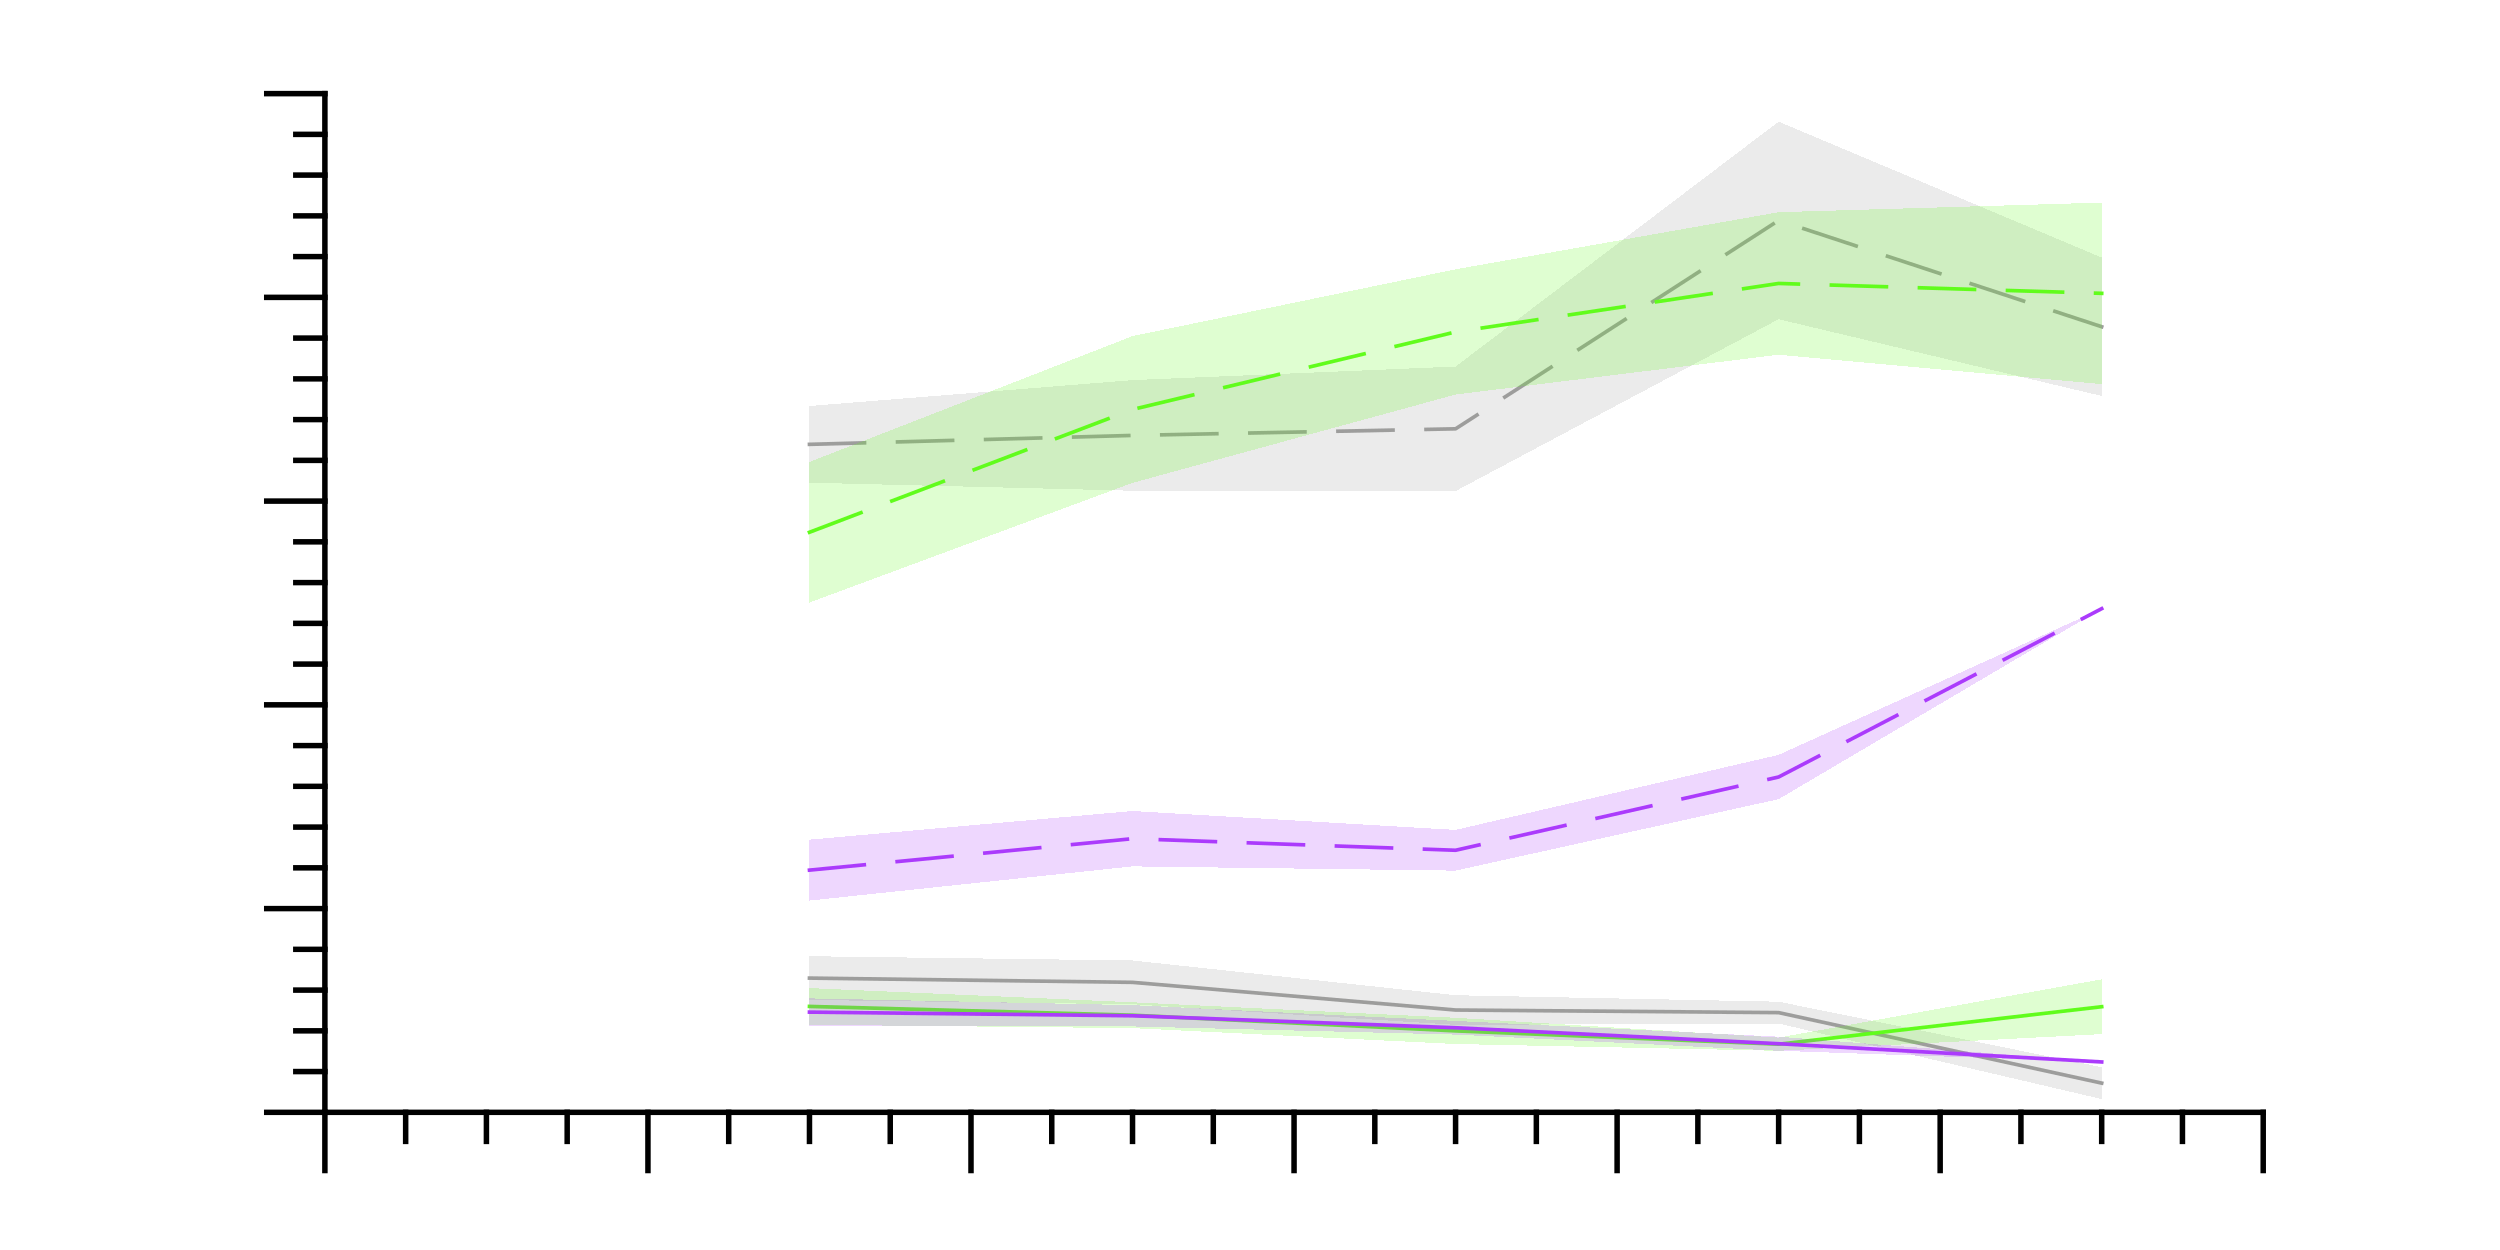 <?xml version="1.0"?>
<!DOCTYPE svg PUBLIC '-//W3C//DTD SVG 1.0//EN'
          'http://www.w3.org/TR/2001/REC-SVG-20010904/DTD/svg10.dtd'>
<svg xmlns:xlink="http://www.w3.org/1999/xlink" style="fill-opacity:1; color-rendering:auto; color-interpolation:auto; text-rendering:auto; stroke:black; stroke-linecap:square; stroke-miterlimit:10; shape-rendering:auto; stroke-opacity:1; fill:black; stroke-dasharray:none; font-weight:normal; stroke-width:1; font-family:'Dialog'; font-style:normal; stroke-linejoin:miter; font-size:12px; stroke-dashoffset:0; image-rendering:auto;" width="454" height="227" xmlns="http://www.w3.org/2000/svg"
><rect width="100%" height="100%" fill="#333333" stroke="none"/><!--Generated by the Batik Graphics2D SVG Generator--><defs id="genericDefs"
  /><g
  ><defs id="defs1"
    ><clipPath clipPathUnits="userSpaceOnUse" id="clipPath1"
      ><path d="M0 0 L454 0 L454 227 L0 227 L0 0 Z"
      /></clipPath
    ></defs
    ><g style="fill:white; stroke:white;"
    ><rect x="0" y="0" width="454" style="clip-path:url(#clipPath1); stroke:none;" height="227"
    /></g
    ><g style="fill:white; text-rendering:optimizeSpeed; color-rendering:optimizeSpeed; image-rendering:optimizeSpeed; shape-rendering:crispEdges; stroke:white; color-interpolation:sRGB;"
    ><rect x="0" width="454" height="227" y="0" style="stroke:none;"
      /><path style="stroke:none;" d="M59 202 L411 202 L411 17 L59 17 Z"
    /></g
    ><g style="text-rendering:geometricPrecision; color-interpolation:linearRGB; color-rendering:optimizeQuality; image-rendering:optimizeQuality; stroke-linejoin:round;"
    ><line y2="202" style="fill:none;" x1="59" x2="411" y1="202"
      /><line y2="212.56" style="fill:none;" x1="59" x2="59" y1="202"
      /><line y2="212.56" style="fill:none;" x1="117.667" x2="117.667" y1="202"
      /><line y2="212.56" style="fill:none;" x1="176.333" x2="176.333" y1="202"
      /><line y2="212.56" style="fill:none;" x1="235" x2="235" y1="202"
      /><line y2="212.56" style="fill:none;" x1="293.667" x2="293.667" y1="202"
      /><line y2="212.56" style="fill:none;" x1="352.333" x2="352.333" y1="202"
      /><line y2="212.56" style="fill:none;" x1="411" x2="411" y1="202"
      /><line y2="207.28" style="fill:none;" x1="73.667" x2="73.667" y1="202"
      /><line y2="207.28" style="fill:none;" x1="88.333" x2="88.333" y1="202"
      /><line y2="207.28" style="fill:none;" x1="103" x2="103" y1="202"
      /><line y2="207.28" style="fill:none;" x1="132.333" x2="132.333" y1="202"
      /><line y2="207.28" style="fill:none;" x1="147" x2="147" y1="202"
      /><line y2="207.28" style="fill:none;" x1="161.667" x2="161.667" y1="202"
      /><line y2="207.28" style="fill:none;" x1="191" x2="191" y1="202"
      /><line y2="207.28" style="fill:none;" x1="205.667" x2="205.667" y1="202"
      /><line y2="207.28" style="fill:none;" x1="220.333" x2="220.333" y1="202"
      /><line y2="207.28" style="fill:none;" x1="249.667" x2="249.667" y1="202"
      /><line y2="207.28" style="fill:none;" x1="264.333" x2="264.333" y1="202"
      /><line y2="207.28" style="fill:none;" x1="279" x2="279" y1="202"
      /><line y2="207.28" style="fill:none;" x1="308.333" x2="308.333" y1="202"
      /><line y2="207.28" style="fill:none;" x1="323" x2="323" y1="202"
      /><line y2="207.28" style="fill:none;" x1="337.667" x2="337.667" y1="202"
      /><line y2="207.28" style="fill:none;" x1="367" x2="367" y1="202"
      /><line y2="207.28" style="fill:none;" x1="381.667" x2="381.667" y1="202"
      /><line y2="207.28" style="fill:none;" x1="396.333" x2="396.333" y1="202"
      /><line y2="17" style="fill:none;" x1="59" x2="59" y1="202"
      /><line y2="202" style="fill:none;" x1="59" x2="48.44" y1="202"
      /><line y2="165" style="fill:none;" x1="59" x2="48.44" y1="165"
      /><line y2="128" style="fill:none;" x1="59" x2="48.44" y1="128"
      /><line y2="91" style="fill:none;" x1="59" x2="48.44" y1="91"
      /><line y2="54" style="fill:none;" x1="59" x2="48.44" y1="54"
      /><line y2="17" style="fill:none;" x1="59" x2="48.44" y1="17"
      /><line y2="194.6" style="fill:none;" x1="59" x2="53.72" y1="194.6"
      /><line y2="187.2" style="fill:none;" x1="59" x2="53.72" y1="187.2"
      /><line y2="179.8" style="fill:none;" x1="59" x2="53.72" y1="179.8"
      /><line y2="172.4" style="fill:none;" x1="59" x2="53.72" y1="172.4"
      /><line y2="157.6" style="fill:none;" x1="59" x2="53.72" y1="157.6"
      /><line y2="150.2" style="fill:none;" x1="59" x2="53.72" y1="150.2"
      /><line y2="142.8" style="fill:none;" x1="59" x2="53.72" y1="142.8"
      /><line y2="135.4" style="fill:none;" x1="59" x2="53.72" y1="135.4"
      /><line y2="120.6" style="fill:none;" x1="59" x2="53.72" y1="120.6"
      /><line y2="113.2" style="fill:none;" x1="59" x2="53.72" y1="113.2"
      /><line y2="105.8" style="fill:none;" x1="59" x2="53.72" y1="105.8"
      /><line y2="98.4" style="fill:none;" x1="59" x2="53.72" y1="98.4"
      /><line y2="83.6" style="fill:none;" x1="59" x2="53.72" y1="83.6"
      /><line y2="76.2" style="fill:none;" x1="59" x2="53.72" y1="76.2"
      /><line y2="68.8" style="fill:none;" x1="59" x2="53.72" y1="68.8"
      /><line y2="61.4" style="fill:none;" x1="59" x2="53.72" y1="61.4"
      /><line y2="46.6" style="fill:none;" x1="59" x2="53.72" y1="46.6"
      /><line y2="39.2" style="fill:none;" x1="59" x2="53.72" y1="39.2"
      /><line y2="31.8" style="fill:none;" x1="59" x2="53.72" y1="31.8"
      /><line y2="24.4" style="fill:none;" x1="59" x2="53.72" y1="24.4"
    /></g
    ><g style="fill-opacity:0.2; fill:rgb(157,157,156); text-rendering:optimizeSpeed; image-rendering:optimizeSpeed; color-rendering:optimizeSpeed; shape-rendering:crispEdges; stroke:rgb(157,157,156); color-interpolation:sRGB; stroke-opacity:0.2;"
    ><path style="stroke:none;" d="M205.667 174.419 L147 173.647 L147 181.594 L205.667 182.37 L264.333 186.11 L323 185.877 L381.667 199.591 L381.667 193.798 L323 181.905 L264.333 180.732 Z"
    /></g
    ><g style="stroke-linecap:butt; fill:rgb(157,157,156); text-rendering:geometricPrecision; image-rendering:optimizeQuality; color-rendering:optimizeQuality; stroke-linejoin:round; stroke:rgb(157,157,156); color-interpolation:linearRGB; stroke-width:0.667;"
    ><path d="M147 177.621 L205.667 178.395 L264.333 183.421 L323 183.891 L381.667 196.695" style="fill:none; fill-rule:evenodd;"
    /></g
    ><g style="fill-opacity:0.2; fill:rgb(157,157,156); text-rendering:optimizeSpeed; image-rendering:optimizeSpeed; color-rendering:optimizeSpeed; shape-rendering:crispEdges; stroke:rgb(157,157,156); color-interpolation:sRGB; stroke-opacity:0.2;"
    ><path style="stroke:none;" d="M323 22.092 L264.333 66.566 L205.667 69.03 L147 73.733 L147 87.657 L205.667 89.115 L264.333 89.178 L323 57.973 L381.667 71.907 L381.667 46.77 Z"
    /></g
    ><g style="stroke-linecap:butt; fill:rgb(157,157,156); text-rendering:geometricPrecision; image-rendering:optimizeQuality; color-rendering:optimizeQuality; stroke-linejoin:bevel; stroke-dasharray:10,6; stroke:rgb(157,157,156); color-interpolation:linearRGB; stroke-width:0.667; stroke-miterlimit:1;"
    ><path d="M147 80.695 L205.667 79.072 L264.333 77.872 L323 40.032 L381.667 59.338" style="fill:none; fill-rule:evenodd;"
    /></g
    ><g style="fill-opacity:0.2; fill:rgb(97,252,28); text-rendering:optimizeSpeed; image-rendering:optimizeSpeed; color-rendering:optimizeSpeed; shape-rendering:crispEdges; stroke:rgb(97,252,28); color-interpolation:sRGB; stroke-opacity:0.2;"
    ><path style="stroke:none;" d="M205.667 182.012 L147 179.438 L147 186.093 L205.667 186.706 L264.333 189.591 L323 190.825 L381.667 187.796 L381.667 177.84 L323 188.429 L264.333 184.829 Z"
    /></g
    ><g style="stroke-linecap:butt; fill:rgb(97,252,28); text-rendering:geometricPrecision; image-rendering:optimizeQuality; color-rendering:optimizeQuality; stroke-linejoin:round; stroke:rgb(97,252,28); color-interpolation:linearRGB; stroke-width:0.667;"
    ><path d="M147 182.766 L205.667 184.359 L264.333 187.21 L323 189.627 L381.667 182.818" style="fill:none; fill-rule:evenodd;"
    /></g
    ><g style="fill-opacity:0.2; fill:rgb(97,252,28); text-rendering:optimizeSpeed; image-rendering:optimizeSpeed; color-rendering:optimizeSpeed; shape-rendering:crispEdges; stroke:rgb(97,252,28); color-interpolation:sRGB; stroke-opacity:0.2;"
    ><path style="stroke:none;" d="M205.667 87.689 L264.333 71.648 L323 64.415 L381.667 69.754 L381.667 36.79 L323 38.534 L264.333 48.906 L205.667 61.034 L147 83.889 L147 109.422 Z"
    /></g
    ><g style="stroke-linecap:butt; fill:rgb(97,252,28); text-rendering:geometricPrecision; image-rendering:optimizeQuality; color-rendering:optimizeQuality; stroke-linejoin:bevel; stroke-dasharray:10,6; stroke:rgb(97,252,28); color-interpolation:linearRGB; stroke-width:0.667; stroke-miterlimit:1;"
    ><path d="M147 96.656 L205.667 74.362 L264.333 60.277 L323 51.474 L381.667 53.272" style="fill:none; fill-rule:evenodd;"
    /></g
    ><g style="fill-opacity:0.2; fill:rgb(171,59,252); text-rendering:optimizeSpeed; image-rendering:optimizeSpeed; color-rendering:optimizeSpeed; shape-rendering:crispEdges; stroke:rgb(171,59,252); color-interpolation:sRGB; stroke-opacity:0.2;"
    ><path style="stroke:none;" d="M205.667 182.531 L147 181.304 L147 186.302 L205.667 186.397 L264.333 187.88 L323 190.818 L381.667 192.853 L323 188.262 L264.333 185.402 Z"
    /></g
    ><g style="stroke-linecap:butt; fill:rgb(171,59,252); text-rendering:geometricPrecision; image-rendering:optimizeQuality; color-rendering:optimizeQuality; stroke-linejoin:round; stroke:rgb(171,59,252); color-interpolation:linearRGB; stroke-width:0.667;"
    ><path d="M147 183.803 L205.667 184.464 L264.333 186.641 L323 189.54 L381.667 192.853" style="fill:none; fill-rule:evenodd;"
    /></g
    ><g style="fill-opacity:0.2; fill:rgb(171,59,252); text-rendering:optimizeSpeed; image-rendering:optimizeSpeed; color-rendering:optimizeSpeed; shape-rendering:crispEdges; stroke:rgb(171,59,252); color-interpolation:sRGB; stroke-opacity:0.2;"
    ><path style="stroke:none;" d="M205.667 147.278 L147 152.484 L147 163.546 L205.667 157.332 L264.333 158.105 L323 145.126 L381.667 110.531 L323 137.079 L264.333 150.711 Z"
    /></g
    ><g style="stroke-linecap:butt; fill:rgb(171,59,252); text-rendering:geometricPrecision; image-rendering:optimizeQuality; color-rendering:optimizeQuality; stroke-linejoin:bevel; stroke-dasharray:10,6; stroke:rgb(171,59,252); color-interpolation:linearRGB; stroke-width:0.667; stroke-miterlimit:1;"
    ><path d="M147 158.015 L205.667 152.305 L264.333 154.408 L323 141.102 L381.667 110.531" style="fill:none; fill-rule:evenodd;"
    /></g
  ></g
></svg
>
